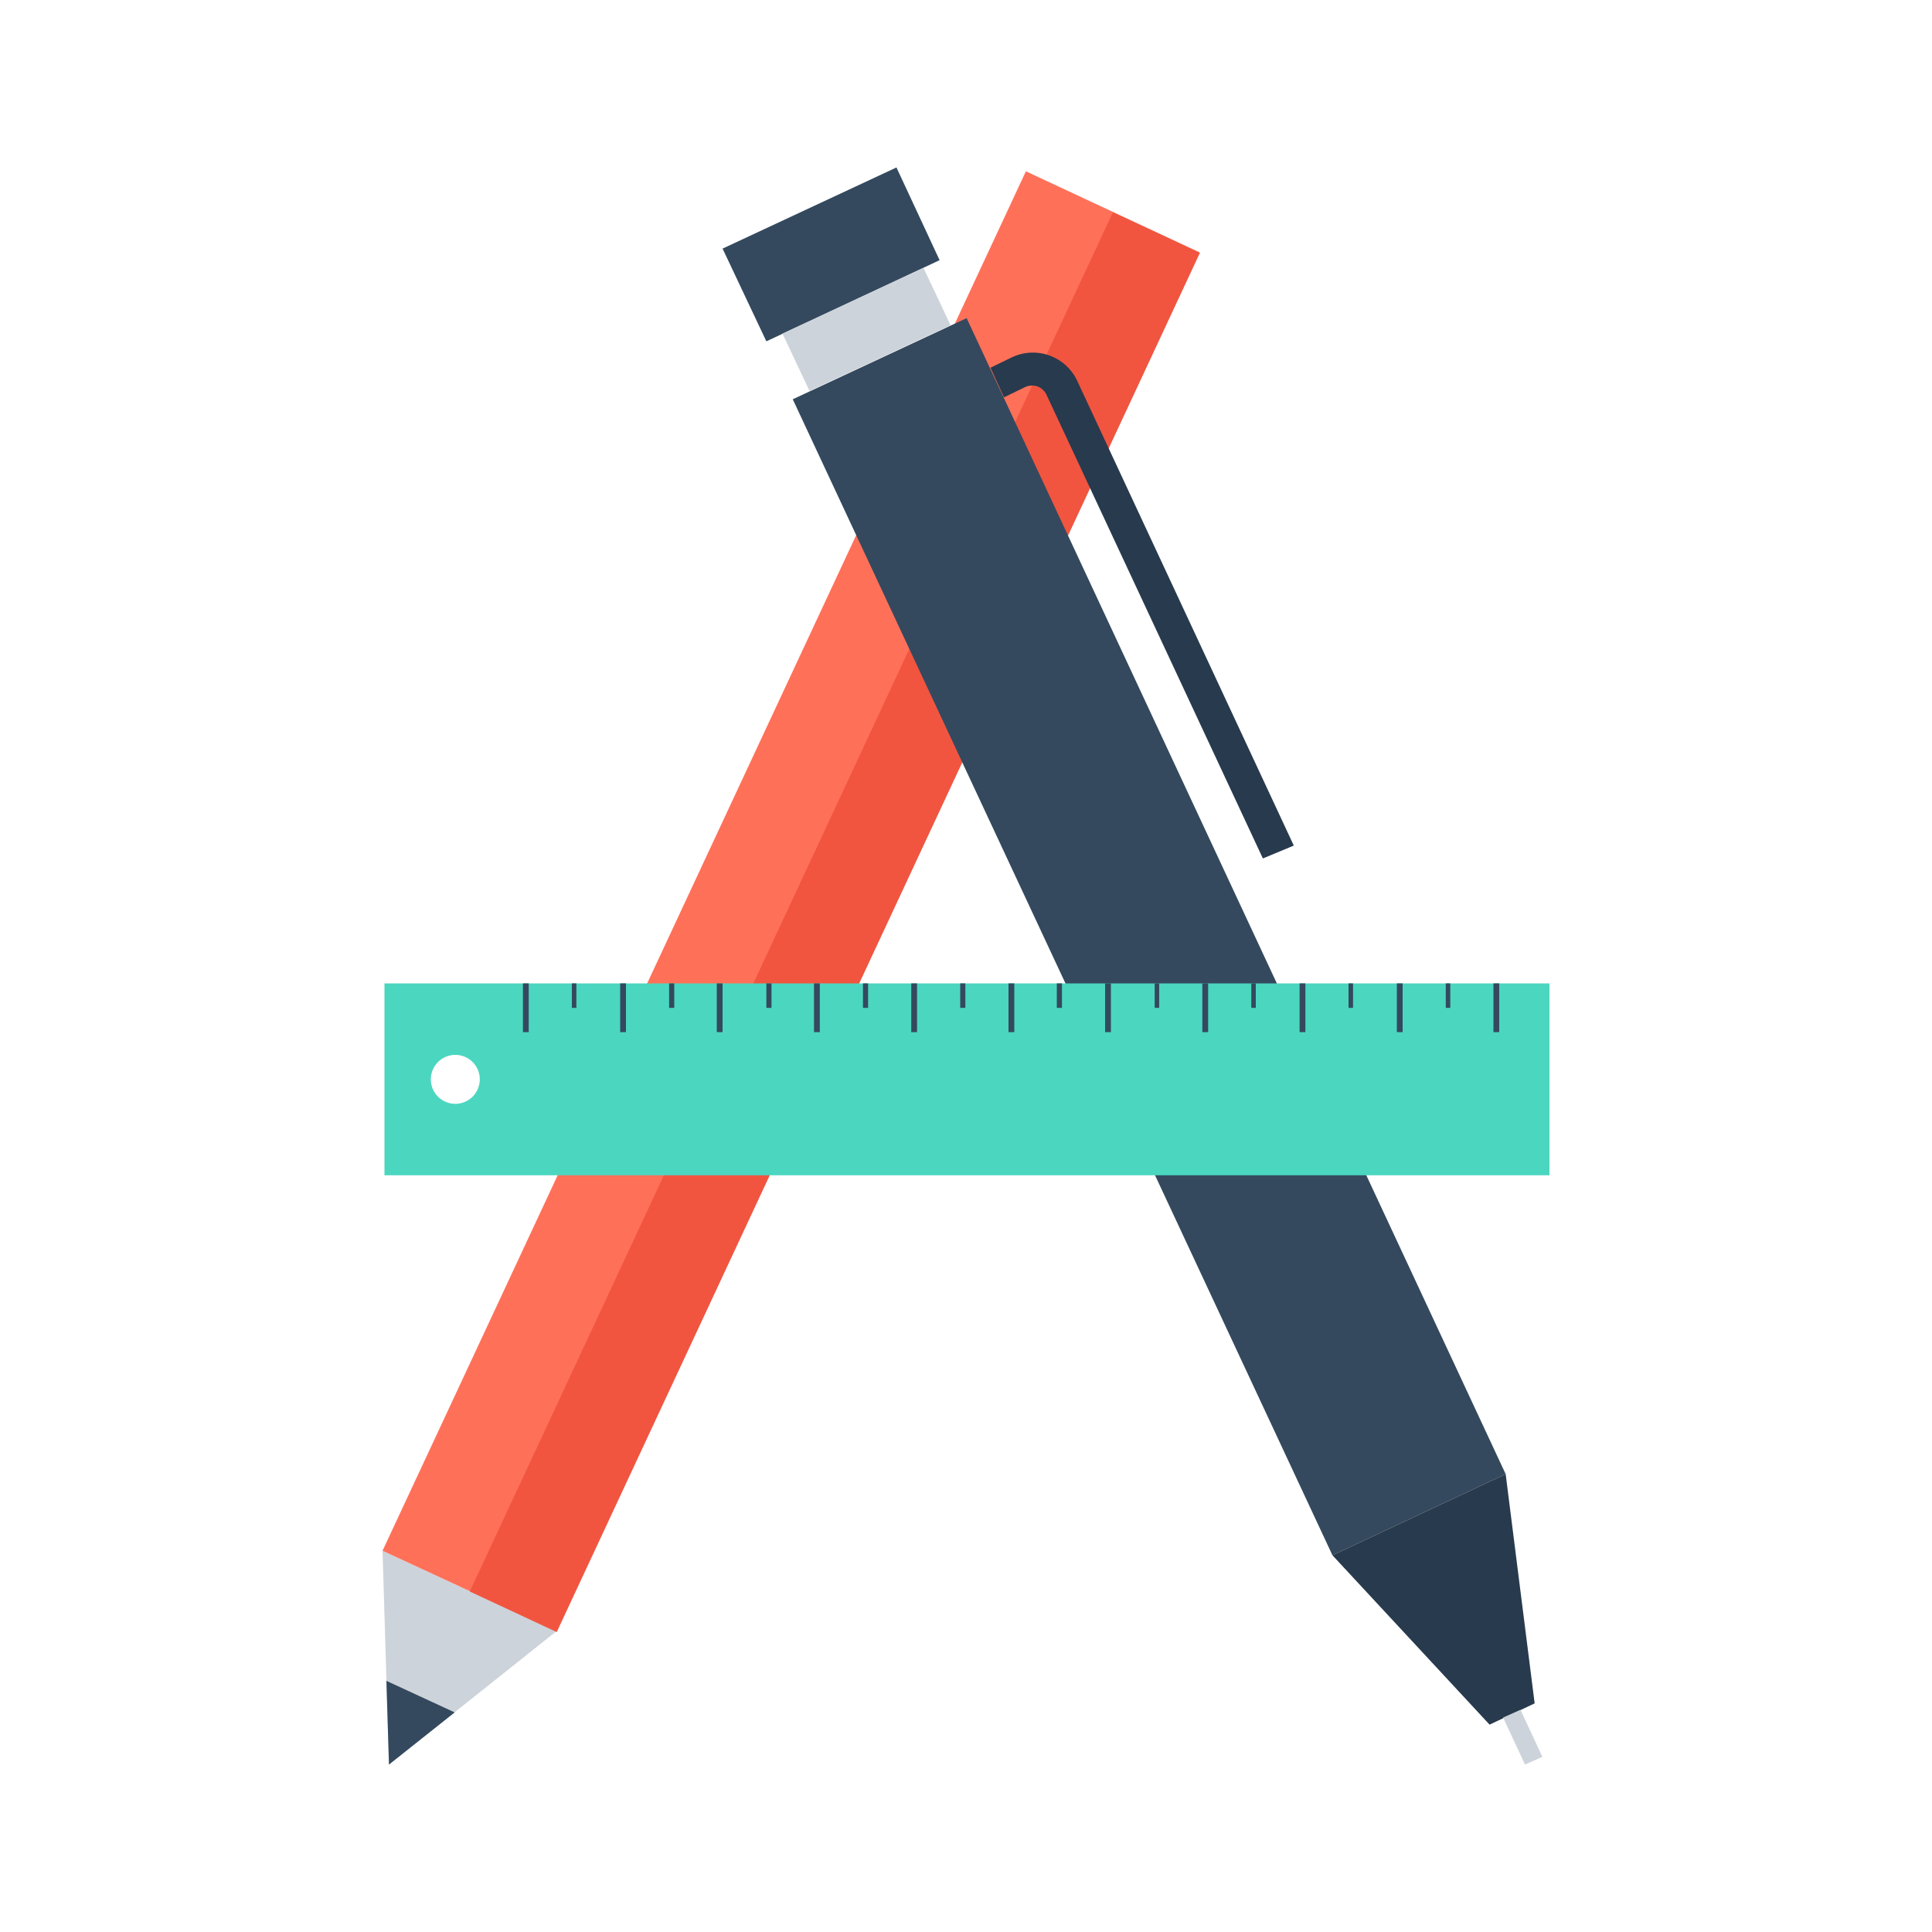 <svg id="Layer_1" data-name="Layer 1" xmlns="http://www.w3.org/2000/svg" viewBox="0 0 300 300"><title>1</title><polygon points="59.4 240.8 60.4 274 86.4 253.3 59.4 240.8" style="fill:#cdd3da"/><polygon points="86.4 253.3 59.4 240.8 159.3 26.6 186.3 39.2 86.4 253.3" style="fill:#ff7059"/><rect x="11.5" y="135.7" width="236.3" height="14.9" transform="translate(-54.9 200.2) rotate(-65)" style="fill:#f15540"/><polygon points="60 261 60.4 274 70.6 265.9 60 261" style="fill:#34495e"/><polygon points="233.8 228.9 206.9 241.5 123.1 62 150.1 49.4 233.8 228.9" style="fill:#34495e"/><polygon points="145.9 40.4 119 53 112.2 38.6 139.2 26 145.9 40.4" style="fill:#34495e"/><polygon points="238.3 264.5 231.3 267.8 206.9 241.5 233.8 228.9 238.3 264.5" style="fill:#283a4d"/><polygon points="239.5 272.8 236.8 274 233.4 266.7 236.1 265.5 239.5 272.8" style="fill:#cdd3da"/><polygon points="125.7 60.7 147.6 50.5 143.4 41.6 121.5 51.8 125.7 60.7" style="fill:#cdd3da"/><path d="M196.1,133.3,162.5,61.3a2.6,2.6,0,0,0-1.4-1.3,2.6,2.6,0,0,0-1.9.1l-3.3,1.6-2.1-4.6,3.3-1.6a7.6,7.6,0,0,1,10.2,3.7l33.6,72.1Z" style="fill:#283a4d"/><path d="M59.7,182.5H240.6V152.7H59.7Zm14.8-14.9a3.8,3.8,0,1,1-3.8-3.8A3.8,3.8,0,0,1,74.5,167.6Z" style="fill:#4bd6c0"/><rect x="81.2" y="152.7" width="0.9" height="7.57" style="fill:#34495e"/><rect x="96.3" y="152.7" width="0.9" height="7.57" style="fill:#34495e"/><rect x="111.3" y="152.7" width="0.9" height="7.57" style="fill:#34495e"/><rect x="126.4" y="152.7" width="0.9" height="7.57" style="fill:#34495e"/><rect x="141.5" y="152.7" width="0.9" height="7.57" style="fill:#34495e"/><rect x="156.6" y="152.7" width="0.9" height="7.57" style="fill:#34495e"/><rect x="171.6" y="152.7" width="0.9" height="7.57" style="fill:#34495e"/><rect x="186.7" y="152.7" width="0.9" height="7.57" style="fill:#34495e"/><rect x="201.8" y="152.7" width="0.9" height="7.57" style="fill:#34495e"/><rect x="216.9" y="152.7" width="0.9" height="7.57" style="fill:#34495e"/><rect x="231.9" y="152.7" width="0.9" height="7.57" style="fill:#34495e"/><rect x="224.5" y="152.7" width="0.7" height="3.8" style="fill:#34495e"/><rect x="209.4" y="152.7" width="0.7" height="3.8" style="fill:#34495e"/><rect x="194.3" y="152.7" width="0.7" height="3.8" style="fill:#34495e"/><rect x="179.3" y="152.7" width="0.7" height="3.8" style="fill:#34495e"/><rect x="164.1" y="152.7" width="0.8" height="3.8" style="fill:#34495e"/><rect x="149.1" y="152.7" width="0.8" height="3.8" style="fill:#34495e"/><rect x="134" y="152.7" width="0.8" height="3.8" style="fill:#34495e"/><rect x="119" y="152.7" width="0.8" height="3.8" style="fill:#34495e"/><rect x="103.9" y="152.7" width="0.8" height="3.8" style="fill:#34495e"/><rect x="88.8" y="152.7" width="0.7" height="3.8" style="fill:#34495e"/></svg>